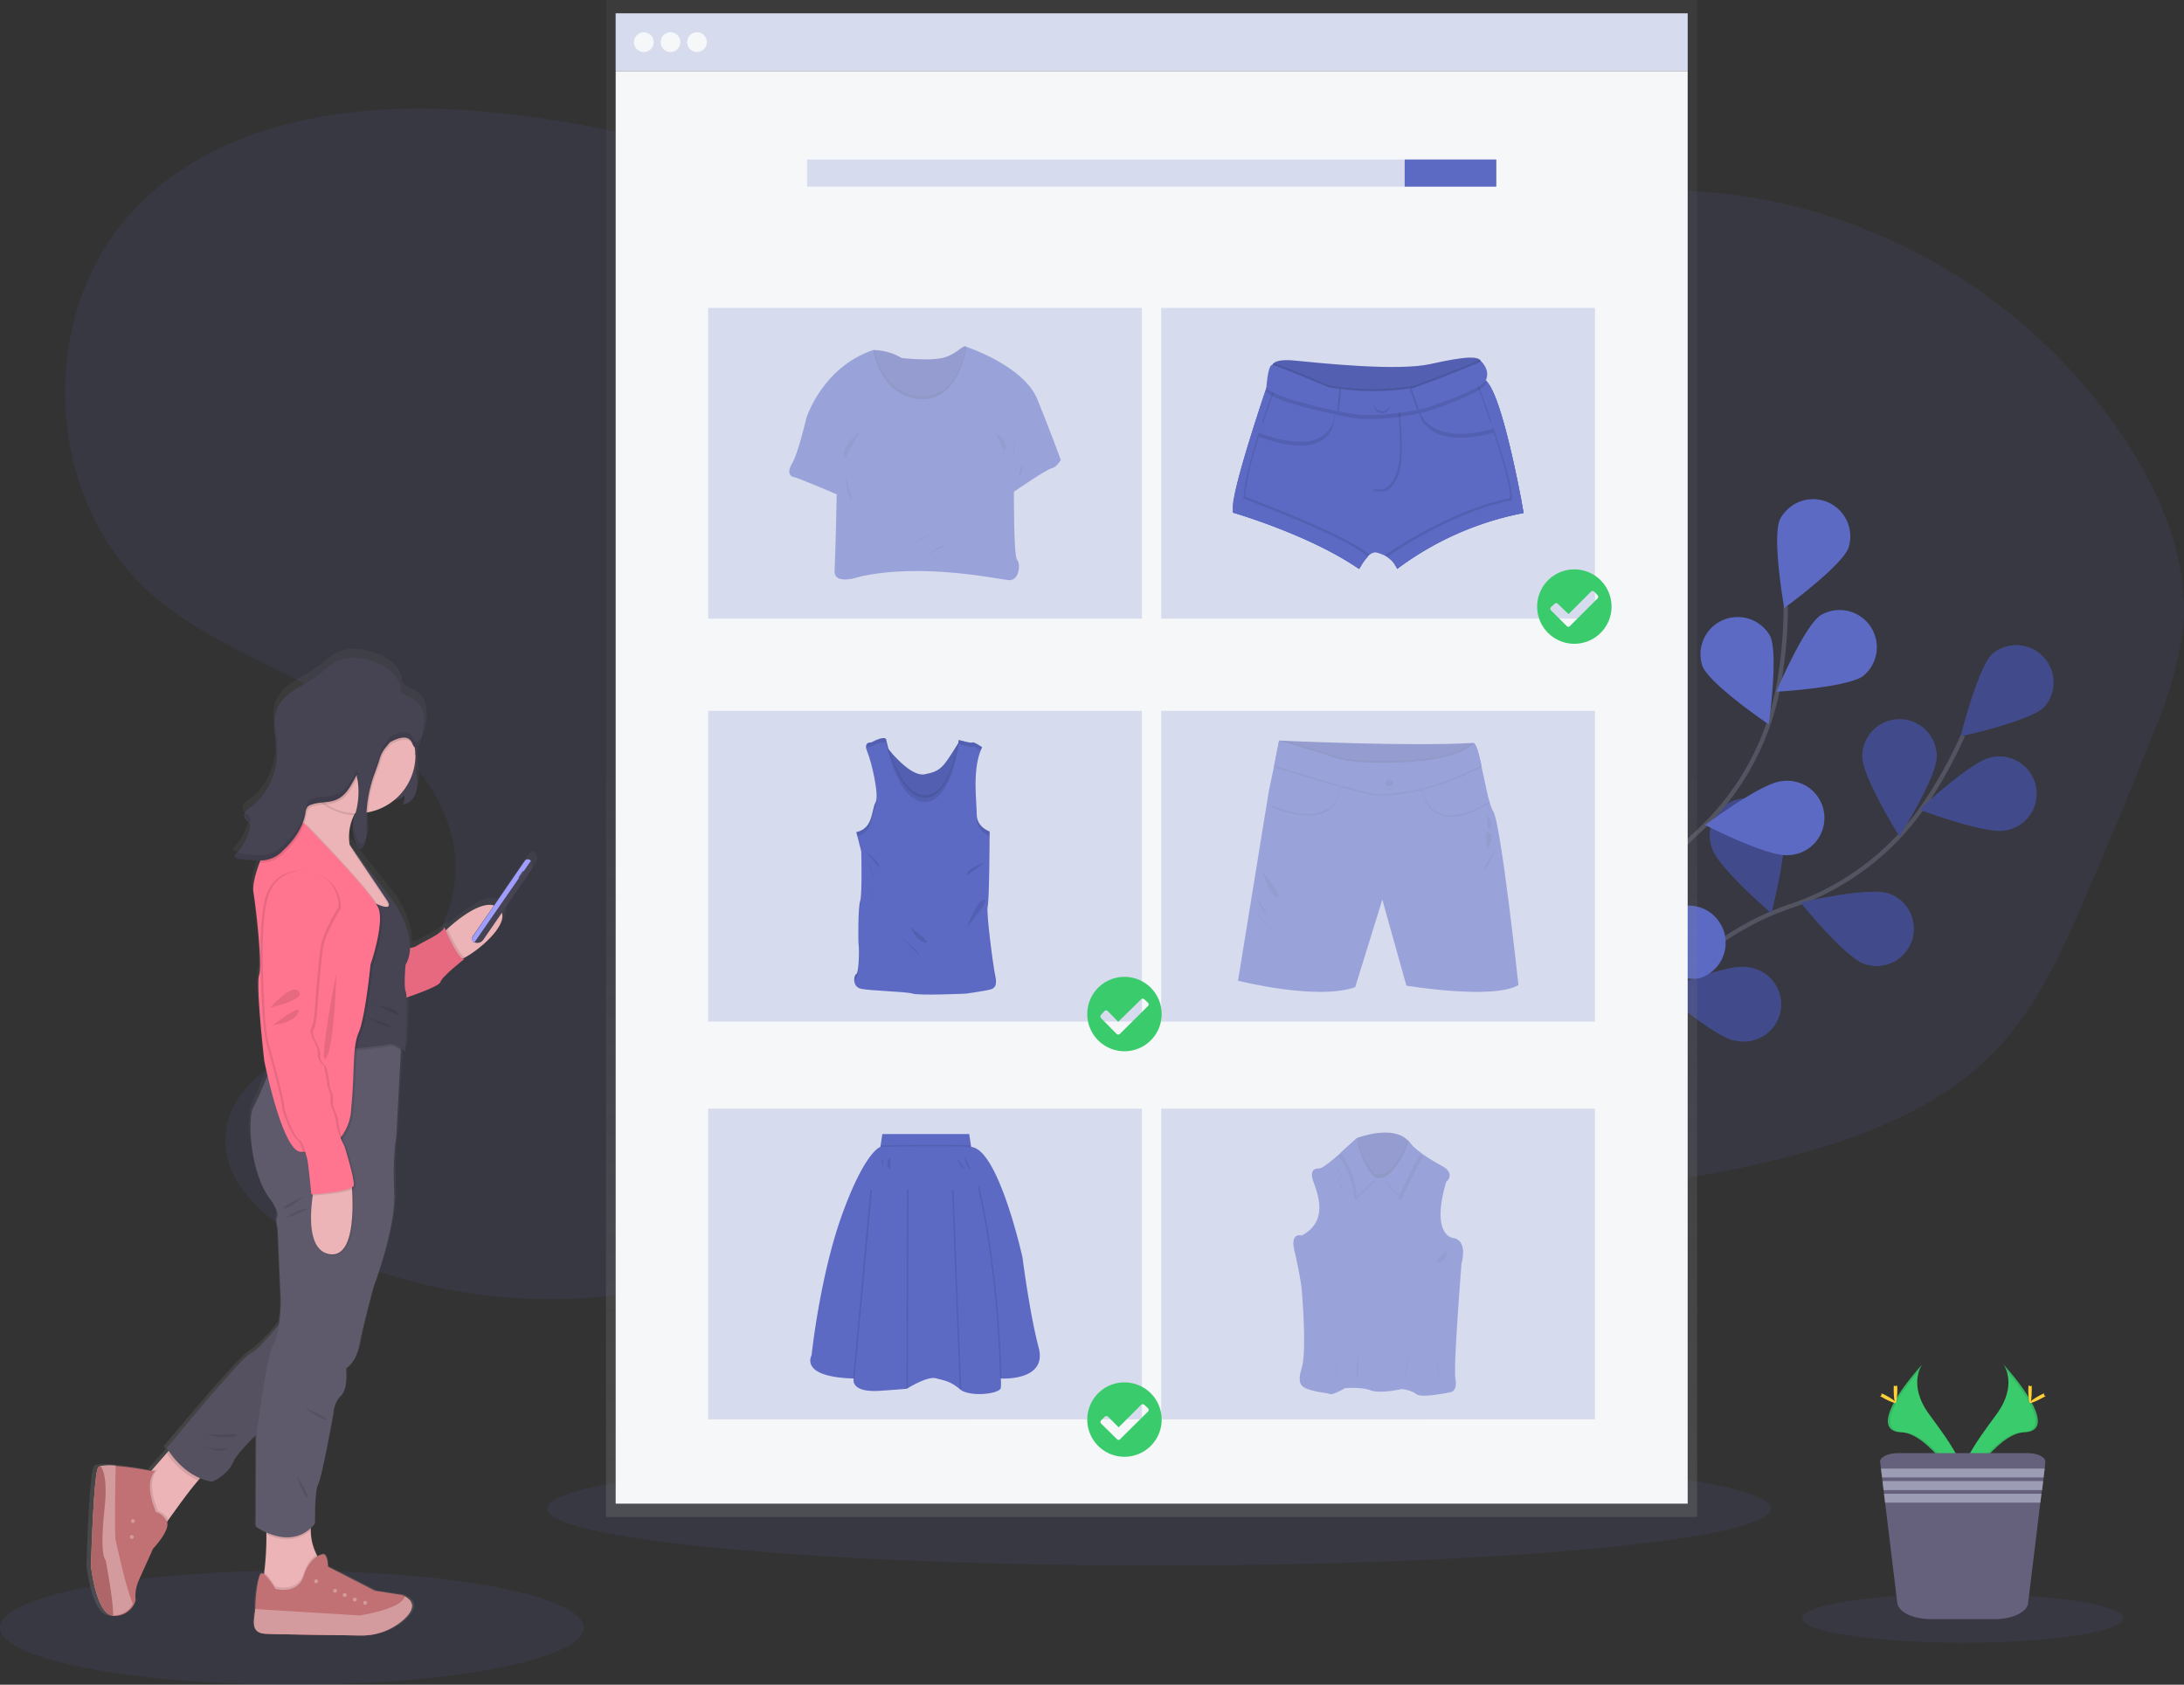<svg xmlns="http://www.w3.org/2000/svg" xmlns:xlink="http://www.w3.org/1999/xlink" width="1015.6" height="783.5" data-name="Layer 1"><rect width="100%" height="100%" fill="#333333" stroke="none"/><defs><linearGradient id="a" x1="535.5" x2="535.5" y1="705.5" gradientUnits="userSpaceOnUse"><stop offset="0" stop-color="gray" stop-opacity=".3"/><stop offset=".5" stop-color="gray" stop-opacity=".1"/><stop offset="1" stop-color="gray" stop-opacity=".1"/></linearGradient><linearGradient id="b" x1="237.2" x2="237.2" y1="818.9" y2="359.6" xlink:href="#a"/></defs><path fill="#5c6ac4" d="M637 126.3c-42.2 26.8-97 25-145 11.1s-92.3-38.7-139-56.3a490.9 490.9 0 0 0-122.2-28.7C171 46.2 104.5 53.7 62.9 96.9c-46.3 48.2-42.8 135 7.3 179.2 25.5 22.5 58.9 33.5 88 51s56 46.8 53.5 80.6c-2.3 31.4-29 55.5-56.6 70.6-21.3 11.6-47.6 24.4-50.1 48.6-2.5 23.4 19.6 41.7 40.7 52.1a252.8 252.8 0 0 0 222-.9c24.5-12.3 47-28.7 72.6-38.3 67.3-25.2 141.5.2 212.8 9.5a469.3 469.3 0 0 0 181-12c35.3-9.3 70.8-23.7 95.6-50.6 17.8-19.3 29-43.8 39.4-68q16.8-38.6 32.2-77.9a180.7 180.7 0 0 0 13.9-48.5c2.8-30.4-9.3-60.5-26-86.2-39.3-61-105.6-103.8-177.4-114.7S664 101.8 608.3 148.3" opacity=".1"/><ellipse cx="135.7" cy="757" fill="#5c6ac4" opacity=".1" rx="135.7" ry="26.5"/><ellipse cx="539" cy="701.6" fill="#5c6ac4" opacity=".1" rx="284.5" ry="26.5"/><path fill="none" stroke="#535461" stroke-miterlimit="10" stroke-width="2" d="M732.1 512.6s40-70.7 100-91a123 123 0 0 0 62.3-46.6 207.2 207.2 0 0 0 18.4-33"/><path fill="#5c6ac4" d="M950.5 328.9c-6.8 6.6-38.7 13.5-38.7 13.5s7.8-31.6 14.7-38.3a17.3 17.3 0 0 1 24 24.8zM932.5 386.2c-9.4 1.8-39.9-9.7-39.9-9.7s23.8-22.3 33.1-24.2a17.3 17.3 0 1 1 6.8 33.9zM866.8 448.2c-9-3.2-29.5-28.5-29.5-28.5s31.8-7.3 40.8-4.2a17.3 17.3 0 1 1-11.3 32.7zM806.6 483.9c-9.4-1.6-34-23.1-34-23.1s30.2-12.6 39.6-11a17.3 17.3 0 1 1-5.6 34zM866 351.8c0 9.5 17.3 37.2 17.3 37.2s17.3-27.7 17.3-37.2a17.3 17.3 0 0 0-34.6 0zM796.1 394.4c2.9 9.1 27.6 30.3 27.6 30.3s8.2-31.5 5.4-40.6a17.3 17.3 0 1 0-33 10.3zM733.8 445.2c1.3 9.5 22.1 34.6 22.1 34.6s13.4-29.8 12.2-39.2a17.3 17.3 0 1 0-34.3 4.6z"/><path d="M950.5 328.9c-6.8 6.6-38.7 13.5-38.7 13.5s7.8-31.6 14.7-38.3a17.3 17.3 0 0 1 24 24.8zM932.5 386.2c-9.4 1.8-39.9-9.7-39.9-9.7s23.8-22.3 33.1-24.2a17.3 17.3 0 1 1 6.8 33.9zM866.8 448.2c-9-3.2-29.5-28.5-29.5-28.5s31.8-7.3 40.8-4.2a17.3 17.3 0 1 1-11.3 32.7zM806.6 483.9c-9.4-1.6-34-23.1-34-23.1s30.2-12.6 39.6-11a17.3 17.3 0 1 1-5.6 34zM866 351.8c0 9.5 17.3 37.2 17.3 37.2s17.3-27.7 17.3-37.2a17.3 17.3 0 0 0-34.6 0zM796.1 394.4c2.9 9.1 27.6 30.3 27.6 30.3s8.2-31.5 5.4-40.6a17.3 17.3 0 1 0-33 10.3zM733.8 445.2c1.3 9.5 22.1 34.6 22.1 34.6s13.4-29.8 12.2-39.2a17.3 17.3 0 1 0-34.3 4.6z" opacity=".3"/><path fill="none" stroke="#535461" stroke-miterlimit="10" stroke-width="2" d="M734.4 511.2s7.9-80.8 54.5-123.7a123 123 0 0 0 38-67.8 207 207 0 0 0 3.5-37.7"/><path fill="#5c6ac4" d="M859.6 254.8c-3.5 8.8-29.9 28-29.9 28s-5.7-32.1-2.1-41a17.3 17.3 0 0 1 32 12.9zM866.4 314.4c-7.8 5.5-40.4 7.3-40.4 7.3s12.7-30 20.5-35.5a17.3 17.3 0 0 1 19.9 28.2zM831.4 397.7c-9.5.8-38.5-14-38.5-14s26.1-19.6 35.6-20.4a17.3 17.3 0 1 1 3 34.4zM790.8 454.8c-9.2 2.4-40.3-7.4-40.3-7.4s22.4-23.7 31.7-26a17.3 17.3 0 0 1 8.6 33.4zM791.7 309.9c3.8 8.7 30.8 27 30.8 27s4.6-32.3.7-41a17.3 17.3 0 0 0-31.5 14zM745 377.2c6.3 7.2 37.5 16.6 37.5 16.6s-5.2-32.2-11.5-39.4a17.3 17.3 0 0 0-26 22.8zM708.7 448.9c5 8.1 34.2 22.6 34.2 22.6s.2-32.6-4.8-40.7a17.3 17.3 0 1 0-29.4 18z"/><path fill="url(#a)" d="M281.8 0v705.5h507.4V0H281.8z"/><path fill="#f6f7f9" d="M286.3 6.2h498.5v26.9H286.3z"/><path fill="#5c6ac4" d="M286.3 6.2h498.5v26.9H286.3z" opacity=".2"/><path fill="#f6f7f9" d="M286.3 33.1h498.5v666.2H286.3z"/><circle cx="299.4" cy="19.6" r="4.6" fill="#f6f7f9"/><circle cx="311.8" cy="19.6" r="4.6" fill="#f6f7f9"/><circle cx="324.1" cy="19.6" r="4.6" fill="#f6f7f9"/><path fill="#5c6ac4" d="M375.3 74.2h320.6v12.6H375.3z" opacity=".2"/><path fill="#5c6ac4" d="M653.2 74.2h42.6v12.6h-42.6z"/><path fill="#5c6ac4" d="M329.3 330.6H531v144.5H329.3zM329.3 143.2H531v144.5H329.3zM329.3 515.6H531v144.5H329.3zM540 330.6h201.7v144.5H540zM540 143.2h201.7v144.5H540zM540 515.6h201.7v144.5H540z" opacity=".2"/><path fill="#3acc6c" d="M931.6 634.5s7.1 9.3-3.3 23.4-19 26-15.6 34.8c0 0 15.8-26.2 28.6-26.6s4.4-15.9-9.7-31.6z"/><path d="M931.6 634.5a11.5 11.5 0 0 1 1.4 3c12.5 14.6 19.2 28.3 7.2 28.6-11.2.4-24.6 20.4-27.9 25.4a11 11 0 0 0 .4 1.2s15.8-26.2 28.6-26.6 4.4-15.9-9.7-31.6z" opacity=".1"/><path fill="#ffd037" d="M944.8 646.4c0 3.3-.3 6-.8 6s-.8-2.7-.8-6 .4-1.7 1-1.7.6-1.6.6 1.7z"/><path fill="#ffd037" d="M949.4 650.3c-2.9 1.6-5.4 2.5-5.6 2.1s2-2 4.8-3.5 1.7-.5 2 0 1.7-.1-1.2 1.4z"/><path fill="#3acc6c" d="M893.9 634.5s-7.1 9.3 3.3 23.4 19 26 15.5 34.8c0 0-15.7-26.2-28.5-26.6s-4.4-15.9 9.7-31.6z"/><path d="M893.9 634.5a11.5 11.5 0 0 0-1.5 3c-12.5 14.6-19.1 28.3-7.1 28.6 11.2.4 24.6 20.4 27.8 25.4a9.1 9.1 0 0 1-.4 1.2S897 666.5 884.2 666s-4.4-15.9 9.7-31.6z" opacity=".1"/><path fill="#ffd037" d="M880.6 646.4c0 3.3.4 6 .8 6s.9-2.7.9-6-.5-1.7-1-1.7-.7-1.6-.7 1.7z"/><path fill="#ffd037" d="M876 650.3c3 1.6 5.5 2.5 5.7 2.1s-2-2-4.8-3.5-1.8-.5-2 0-1.7-.1 1.2 1.4z"/><ellipse cx="912.7" cy="752.6" fill="#5c6ac4" opacity=".1" rx="74.6" ry="11.4"/><path fill="#65617d" d="M951.1 680.1l-.3 3-.5 4-.2 1.7-.5 4.2-.3 1.7-.5 4-5.7 46.9c-.5 4.2-7.3 7.4-15.5 7.4h-29.7c-8.2 0-15-3.2-15.6-7.4l-5.7-46.8-.5-4.1-.2-1.8-.5-4-.2-1.8-.5-4.1-.4-3c-.3-2.2 3.5-4.2 8.1-4.2h60.7c4.6 0 8.3 2 8 4.3z"/><path fill="#9d9cb5" d="M950.8 683l-.5 4.1h-75.1l-.5-4.1h76.1zM950.1 688.8l-.5 4.2h-73.7l-.5-4.2h74.7zM949.3 694.7l-.5 4.1h-72.2l-.5-4.1h73.2z"/><path fill="#5c6ac4" d="M591.6 171.1s-1.8-4.6 10.5-3.4 47.8 5 63.1 1.6 24.5-4.5 23.5 0-26.5 14.8-26.5 14.8l-33.1 3.5-24.5-4-13-7.7z"/><path d="M688.8 169.3c-1 4.6-26.5 14.8-26.5 14.8l-33.2 3.5-24.4-4-13.2-7.7.1-4.8a2 2 0 0 1 .7-2.2c1.2-1 3.8-1.8 9.9-1.2 12.3 1.1 47.7 5 63 1.6 12.5-2.8 20.9-4 23-2a2 2 0 0 1 .6 2z" opacity=".1"/><path fill="#5c6ac4" d="M708.5 238.5a143 143 0 0 0-58.8 26 11 11 0 0 0-4.7-5.5 16.5 16.5 0 0 0-4.8-2c-1.5-.4-3 .6-4.3 1.9a24.6 24.6 0 0 0-4 5.7c-23.2-16-58.6-26.2-58.6-26.2v-3.2l.2-2.2.5-2.6c3-15.2 14.9-50.1 14.9-50.1h13.4l26 5.4 29.2-1.8 29.5-6.1 3.8-.8c6.4 5 13.6 40 16.5 54.9l.8 4.6.4 2z"/><path fill="#5c6ac4" d="M578.2 232c.7-14.7 12.4-46.5 14.3-51.7H589s-12.6 37-15.1 51.4a.4.4 0 0 0 0 .1l-.2 1.1-.3 2.3v3.2s35.4 10.2 58.7 26.2a24.6 24.6 0 0 1 3.9-5.7c-9-8.1-42.7-21.3-57.7-27zM708.1 236.4l-.3-1.7-.5-2.9c-2.9-14.9-10.1-49.9-16.5-54.9l-3.8.8c2.3 6.3 17.3 47 16 54.9-25 5-50.4 21.2-58 26.4a11 11 0 0 1 4.7 5.6 143 143 0 0 1 58.8-26l-.4-2.2z"/><path d="M579 231c.8-14.6 12.5-46.4 14.5-51.6h-3.7s-12.6 37-15.1 51.4l-.2 1.2-.2 2.3v3.2s35.3 10.2 58.6 26.2a24.2 24.2 0 0 1 3.9-5.7c-9-8.1-42.7-21.3-57.7-27z" opacity=".1"/><path fill="#5c6ac4" d="M578.2 232c.7-14.7 12.4-46.5 14.3-51.7H589s-12.6 37-15.1 51.4a.4.4 0 0 0 0 .1l-.2 1.1-.3 2.3v3.2s35.4 10.2 58.7 26.2a24.6 24.6 0 0 1 3.9-5.7c-9-8.1-42.7-21.3-57.7-27z"/><path d="M707.2 235.5l-.3-1.7-.6-2.9c-2.8-14.9-10-50-16.4-54.9l-3.8.8c2.3 6.3 17.3 47 16 54.9-25 5-50.4 21.2-58 26.4a11 11 0 0 1 4.7 5.6 143 143 0 0 1 58.8-26l-.4-2.2z" opacity=".1"/><path fill="#5c6ac4" d="M708.1 236.4l-.3-1.7-.5-2.9c-2.9-14.9-10.1-49.9-16.5-54.9l-3.8.8c2.3 6.3 17.3 47 16 54.9-25 5-50.4 21.2-58 26.4a11 11 0 0 1 4.7 5.6 143 143 0 0 1 58.8-26l-.4-2.2z"/><path d="M586.9 198.3s23.2 14.6 28.6-6.7l5.1 1.3s1.7 23.7-35.3 10.2z" opacity=".1"/><path fill="#5c6ac4" d="M586.9 196.5s23.2 14.6 28.6-6.8l5.1 1.4s1.7 23.7-35.3 10.2z"/><path d="M659.9 192.3s3 17.4 34.7 9l-1-3.4s-21.8 9-29.7-6.6z" opacity=".1"/><path fill="#5c6ac4" d="M659.9 190.4s3 17.5 34.7 9l-1-3.3s-21.8 9-29.7-6.6z"/><path d="M638.7 192v36.5h5.6s7.8-2.8 7.6-19.2-1.3-20.8-1.3-20.8z" opacity=".1"/><path fill="#5c6ac4" d="M637.8 191.1v36.5h5.6s7.8-2.8 7.6-19.2-1.3-20.8-1.3-20.8z"/><path d="M690.8 178.8c-2.3 4.2-23.2 11.3-26.9 12.5l-.6.2-3.5.8c-6.7 1.4-21.7 4-33 1.7l-5-1-4-.9c-13-2.9-26.5-6.6-28.9-10 0 0 .7-10.8 2.8-10.6s26.7 10.6 26.7 10.6h.3l4.1.6a116 116 0 0 0 34.9-.6l2.1-.7c11.6-4.1 29-11.5 29-11.5s4.5 4.2 2 8.9z" opacity=".1"/><path d="M688.8 169.3c-1 4.6-26.5 14.8-26.5 14.8l-33.2 3.5-24.4-4-13.2-7.7.1-4.8a2 2 0 0 1 .7-2.2c4.4 1.3 26 10.4 26 10.4h.4a116 116 0 0 0 39 0l2-.7c10.5-3.7 25.7-10 28.5-11.2a2 2 0 0 1 .6 2z" opacity=".1"/><path fill="#5c6ac4" d="M690.8 177c-2.3 4.2-23.2 11.2-26.9 12.4l-.6.2-3.5.8c-6.7 1.4-21.7 4-33 1.7l-5-1-4-.8c-13-3-26.5-6.7-28.9-10 0 0 .7-10.9 2.8-10.6s26.7 10.6 26.7 10.6h.3l4.1.5a116 116 0 0 0 34.9-.5l2.1-.8c11.6-4 29-11.4 29-11.4s4.5 4.1 2 8.8z"/><circle cx="642.6" cy="188.5" r="3.7" opacity=".1"/><circle cx="642.6" cy="187.6" r="3.7" fill="#5c6ac4"/><path d="M623.7 180.8l-1 10.3-4-.9 1-10c.5.2 2 .4 4 .6z" opacity=".1"/><path fill="#5c6ac4" d="M622.8 180.8l-1 10.3-4-.9 1-10c.5.2 2 .4 4 .6z"/><path d="M663 189.4l-.5.2-3.6.8-3.4-9.8c.5 0 .9-.2 1.3-.3l2-.8z" opacity=".1"/><path fill="#5c6ac4" d="M664 189.4l-.6.2-3.5.8-3.5-9.8c.5 0 .9-.2 1.3-.3l2-.8z"/><g opacity=".5"><path fill="#5c6ac4" d="M406 162.8a26.4 26.4 0 0 1 13.3 3.7s12.2 1.4 18.8 0 10-6.7 11.3-5.2 1.3 15.3 1.3 15.3L445 192l-13 9.6-20.4-5.9-6.8-17.3z"/><path d="M450.7 176.6L445 192l-13 9.5-20.4-5.9-6.8-17.3 1.3-15.5h.3a27.1 27.1 0 0 1 13 3.7s12.1 1.5 18.8 0c6.3-1.4 9.6-6.1 11-5.3a.6.6 0 0 1 .2.1c1.3 1.5 1.3 15.3 1.3 15.3z" opacity=".1"/><path d="M450.7 176.6L445 192l-13 9.5-20.4-5.9-6.8-17.3 1.3-15.5h.3c1.1 4.9 6 20.3 21.4 21.4 16 1.1 20.5-17.8 21.4-23a.6.6 0 0 1 .2.1 70.1 70.1 0 0 1 1.3 15.3z" opacity=".1"/><path fill="#5c6ac4" d="M406 162.8s3.3 21.6 21.8 22.8 21.6-24.3 21.6-24.3 26.7 8.8 33 24.4 10.9 28.2 10.9 28.2-2 3.5-4.3 3.9-17.5 10.9-17.5 10.9-.2 29.9 1.5 31.7 1 9.8-3.9 9.4-39.5-8.1-69-1.7c0 0-12.4 4.5-12-2.7s1-35.5 1-35.5-18.7-8-19.8-8-3.9-1.5-1-6.3 6.7-21.3 6.7-21.3 7.4-23.5 31-31.5z"/><path d="M463.4 201.5s5.5 4.1 4.3 7.2-4.3-7.2-4.3-7.2zM471.5 205.4a10 10 0 0 0 0 5.6M475.2 215.6s.8 5-1.4 5.5M400 200.3s-10.4 9-6.9 12.5M393.5 222s-.2 9.4 2.7 10.2M423.2 253.6s7-4.8 8.8-4.6M430.2 258.6s7.6-5.4 9.6-5" opacity=".1"/></g><g opacity=".5"><path fill="#5c6ac4" d="M594.8 344.4s60.4 2.9 90.4 1.1l-.7 8-53.1 7-15.7-4.9z"/><path d="M685.2 345.5l-.6 8-53.1 7-15.8-4.9-21-11.2 3.5.2c13.1.5 60.3 2.4 86.2 1z" opacity=".1"/><path fill="#5c6ac4" d="M706.1 458.1c-11.6 7-52.1.3-52.1.3l-11.2-40-12.6 40.7c-17.8 6.3-54.5-3-54.5-3l14.3-88 2.5-12 2.3-11.7 22.6 6.8s6.8 4.7 35.2 3.3 32.6-9 32.6-9c1.2.4 2.4 4.8 3.6 10.3 1.8 8 3.5 18.3 5.6 21.6 3.6 5.7 11.7 80.7 11.7 80.7z"/><path d="M688.9 356.6c-25.3 14-47.1 13.6-47.1 13.6-5.4.6-49.3-13.3-49.3-13.3l2.3-11.6 22.6 6.8s6.8 4.6 35.2 3.3 32.6-9 32.6-9c1.3.4 2.5 4.8 3.7 10.3z" opacity=".1"/><path d="M685.2 345.5l-.6 8-53.1 7-15.8-4.9-21-11.2 3.5.2 19.2 5.8s6.8 4.6 35.2 3.3c22.3-1 29.7-6 31.8-8.1z" opacity=".1"/><path fill="#5c6ac4" d="M688.9 355.8c-25.3 13.9-47.1 13.5-47.1 13.5-5.4.6-49.3-13.3-49.3-13.3l2.3-11.6 22.6 6.8s6.8 4.7 35.2 3.3 32.6-9 32.6-9c1.3.4 2.5 4.8 3.7 10.3z"/><circle cx="646.1" cy="364.9" r="2.3" opacity=".1"/><circle cx="646.1" cy="364" r="2.3" fill="none" stroke="#5c6ac4" stroke-miterlimit="10"/><path d="M587 405.3s4 12.1 7 12-7-12-7-12zM584.4 417.2s2.5 7.3 5.1 8.5M584.4 424.8s4 5 6.3 6.3M691.8 379s3.7 5.7 0 6.9M693.5 388.2c-4.4-5.2-1.7 7-1.7 7s2.8-5.7 1.7-7zM695.7 394.5s-6.6 9.7-5.3 10.8M608.4 379.3c-8.1 0-16.6-3.7-17-3.9l.3-.8c.2 0 16.3 7 25 1.8 3.4-2 5.2-5.5 5.6-10.5h.9c-.4 5.4-2.4 9-6 11.3a17 17 0 0 1-8.8 2z" opacity=".1"/><path fill="#5c6ac4" d="M608.4 378.4c-8.1 0-16.6-3.7-17-3.9l.3-.8c.2 0 16.3 7.1 25 1.8 3.4-2 5.2-5.5 5.6-10.5l.9.1c-.4 5.3-2.4 9-6 11.2a17 17 0 0 1-8.8 2.1z"/><path d="M674.8 380a13.7 13.7 0 0 1-6-1.4c-6.6-3.1-7.6-10.9-7.7-11.2h.9s1 7.5 7.2 10.5c5.4 2.6 13.2 1 23-5l.4.7c-7 4.2-13 6.3-17.8 6.3z" opacity=".1"/><path fill="#5c6ac4" d="M674.8 379a13.7 13.7 0 0 1-6-1.2c-6.6-3.2-7.6-11-7.7-11.3h.9s1 7.5 7.2 10.5c5.4 2.6 13.2 1 23-5l.4.7c-7 4.3-13 6.4-17.8 6.4z"/></g><path fill="#5c6ac4" d="M411.1 345.8s11.4 15.8 19 14.3 8.5-3.3 15.4-14.3l5.6 12.9-6.6 16-7.8 10.2-16.7-2.7-5.3-18.1z"/><path d="M451.1 358.7l-6.6 16-7.8 10.1-16.7-2.6-5.3-18.1-3.6-18.3 2.6 3.2c3.8 4.6 11 12.2 16.5 11 7.6-1.5 8.4-3.1 15-13.8l.3-.5z" opacity=".1"/><path d="M451.1 358.7l-6.6 16-7.8 10.1-16.7-2.6-5.3-18.1-3.6-18.3 2.6 3.2c2.5 8 7.8 20.9 16.5 20.8 9.8-.1 13.8-16.4 15-23.6l.3-.4z" opacity=".1"/><path fill="#5c6ac4" d="M405.1 345.3s-3.8-.5-1.8 4.3 5.7 20.5 3.8 23.7-.9 12-8.9 13.7l2.3 9s.5 20-.5 23-1 19-.7 20.8.1 12.7-1.1 13.2-2 5.8 2 6.8 21 1.3 24.2 2.3 24.9 0 24.9 0 9.2-1.3 11.5-2 2.8-2.6 2-6.2-4.3-29.2-3.5-32.4.9-34.8.9-34.8-6-2-6-7.9-2.3-21.5 2.5-31.3c0 0-3.9-2.7-4.5-2.2s-6.4-1.2-6.4-1.2-3 26.7-15.6 26.9-18.1-27-18.1-27 .1-2.4-7 1.3z"/><path d="M423.3 431.1s2.6 6.4 6.9 7.3-7-7.3-7-7.3zM419.3 436s8.3 6.8 8 8.2M402.5 396s6.6 4.5 6.6 7.8M407 410s-1.9-6.4-3.1-7.8M403.9 412.5s2.8 5.6 3 7.1M457.6 401.3s-8.6 2.6-7.9 5.8M449.7 431.1s11.3-13 7.9-12.7-8 12.8-8 12.8z" opacity=".1"/><g opacity=".1"><path d="M454.2 378.8c0-2.7-.5-7.5-.6-12.8 0 6.1.6 11.8.6 14.8 0 5.8 5.7 7.8 6 7.9v-2s-6-2-6-7.9zM462.8 456a15.6 15.6 0 0 1 .2 1.5 10 10 0 0 0-.2-3.6c-.7-3-3.4-22.2-3.6-29.8-.3 5.2 2.9 28.5 3.6 31.8zM399.1 436c0-5.5.3-13 1-15a87 87 0 0 0 0-2c-.7 2.1-1 11.5-1 17zM405.1 347.3c7-3.7 7-1.2 7-1.2s5.5 27 18 26.9 15.7-27 15.7-27 5.8 1.8 6.4 1.3 2.7 1 3.8 1.7l.7-1.5s-3.8-2.7-4.5-2.2-6.4-1.2-6.4-1.2-3 26.7-15.6 26.9-18.1-27-18.1-27 .1-2.4-7 1.3c0 0-3-.4-2.2 3 .5-1.2 2.2-1 2.2-1zM398.2 455c1-.4 1.3-7.2 1.2-11 0 3.8-.4 8.7-1.2 9s-1.2 2-.9 3.6c.2-.8.5-1.5.9-1.6zM407.1 375.3a8.6 8.6 0 0 0 .5-4.1 5.3 5.3 0 0 1-.5 2.1c-1.8 3.2-1 12-9 13.7l.6 1.9c7.5-2 6.6-10.4 8.4-13.6z"/></g><path fill="#5c6ac4" d="M451.6 533.4c-3.8 6.9-42.2 0-42.2 0l.1-.7.8-5.3h40.4l.8 5.3z"/><path d="M451.6 533.4c-3.8 6.9-42.2 0-42.2 0l.1-.7c1.8 0 29.6-.6 42 0z" opacity=".1"/><path fill="#5c6ac4" d="M409.4 533.4s-6.9 1.7-17.5 30.6-14.5 66.3-14.5 66.3-6 10.1 19.6 10.8c0 0-2 6.7 12.4 5.7s12.4-1 12.4-1 9.3-5.9 13.4-4.8 6.7 1.3 11.2 5.1 18.7 2.2 19-.7a27 27 0 0 0 0-4.3s21.8 1.4 17.6-14.4-7.5-41.8-7.5-41.8-11.2-50.8-24-51.5-42 0-42 0z"/><path d="M396.7 641.2l8-87.8.8.1-8.1 87.7zM421.5 645.7l.3-92.4h.7l-.3 92.4zM442.7 553.4h.7L447 646h-.7zM465 641.1c-1.2-52.8-10.2-89-10.3-89.3l.6-.2c.1.4 9.2 36.6 10.4 89.5zM410.6 538.6s-1.2.7 0 4M414 538.6s-3.2 2 0 5.5M444.7 538.6s4.4 4.3 3.4 5.5M448.3 537.5s.7 5.2 3.3 6.6" opacity=".1"/><g opacity=".5"><path fill="#5c6ac4" d="M630.9 529.3s16.9-6.7 24.2 1.5-5 18.2-5 18.2l-5.2 10.2-12.1-1.3-2.9-14.2z"/><path d="M650 548.9l-5 10.3-12.2-1.3-2.9-14.2 1-14.4.3-.1c2.1-.8 16.6-5.8 23.5 1.1a5.3 5.3 0 0 1 .4.4c7.3 8.2-5 18.2-5 18.2z" opacity=".1"/><path d="M650 548.9l-5 10.3-12.2-1.3-2.9-14.2 1-14.4.3-.1c2 11.4 7.7 16.3 8.6 17h.1l3.5-.2c6.6-3.7 10.2-12.4 11.3-15.7a5.3 5.3 0 0 1 .4.4c7.3 8.2-5 18.2-5 18.2z" opacity=".1"/><path fill="#5c6ac4" d="M679.6 588.1s-3.8 47.4-2.8 53.1-2.1 6.2-2.1 6.2-13.5 3-16 1-6.9-2.4-6.9-2.4-10 2.3-14.4.6-12-1-12-1-5.6 3.4-7.2 2.7-3.6-.4-8.2-1.7-7.1-2.5-4.7-10.3.3-32.8.1-35.8-1.5-10.3-3.5-19 3.4-6.9 3.4-6.9c12.7-6.6 7.4-19.5 5.4-25.2s1.2-6 2.8-6 7.5-5.1 7.5-5.1l2.5-2.2 7.4-6.7c1.9 12.5 7.9 17.8 8.9 18.5l.1.1 3.4-.3c8.3-4.5 11.8-17 11.8-17 1 1.7 3.2 3.7 5.7 5.5a98 98 0 0 0 10.2 6.3c6 3.6 1.5 7.2 1.5 7.2-7.3 24.8 3 26 3 26 7.6 1 4 12.4 4 12.4z"/><path d="M623.3 543.5s-2.1 1.1-2.1 2.4M624.6 545.9s-2.9 3-2.4 3.9M624.6 549.8s-2.1 2.3-1.3 3.6M639 549.6l-9 8.7c-.4-9.6-5-17.3-7.4-20.6l7.5-6.7c1.8 12.6 7.8 17.9 8.8 18.6z" opacity=".1"/><path fill="#5c6ac4" d="M639.8 548l-9 8.6c-.3-9.6-5-17.4-7.3-20.6l7.4-6.7c1.9 12.6 7.9 17.9 8.9 18.6z"/><path d="M661.7 537.9c-3.6 5.6-10.3 20.4-10.3 20.4l-7.2-8.8c8.3-4.6 11.7-17 11.7-17 1 1.6 3.3 3.6 5.8 5.4z" opacity=".1"/><path fill="#5c6ac4" d="M660.8 536.2a245.7 245.7 0 0 0-10.3 20.4l-7.1-8.8c8.3-4.6 11.7-17 11.7-17 1 1.6 3.2 3.6 5.7 5.4z"/><path d="M655.5 628s-1.5 13-2.4 13.6M668.1 630.2s1.7 9.3 1 11.4M631.5 630.8s-1.6 8.7 0 9.7M622.2 629.5s-1.3 10.3-1 12.2M670.3 579.2s-4 3.2-3.8 4M673.1 581.3s-7.6 6.4-3.8 5.7 3.8-5.8 3.8-5.8z" opacity=".1"/></g><path fill="url(#b)" d="M341 455v-.1l-.6-.4h.1a1.8 1.8 0 0 0-2.3.6l-.2.3-12.2 17.5-2.1 3.1c-6.4-2-16.8 6.2-22.1 10.8l-1 .9-.6-1.6c-.3 2.9-10.4 7.2-12.7 8.7a8.5 8.5 0 0 1-3.5 1.2c.3-10.9-8.1-22.3-8.1-22.3L255 447.6a23 23 0 0 1 2.1-14l.6-1a22.7 22.7 0 0 0-1.2 7c0 1.7 1.7 10.3 4 10a1.3 1.3 0 0 0 1.2-.6c1.8-2.2 2-5.8 1.9-9.2a18.8 18.8 0 0 1-.4 3c.2-2.8-.1-5.8-.1-8v-2.4h.3v0h.2a27.6 27.6 0 0 0 12.6-5.8 6.7 6.7 0 0 0 4.7-2.3 4.6 4.6 0 0 1-.9 4.3c2.8-.1 5.1-2.2 6.2-4.8a16.7 16.7 0 0 0 .7-8 55.6 55.6 0 0 1-.5-8 30 30 0 0 0 .2-4.5 8.5 8.5 0 0 0-.2-1.3 2 2 0 0 0 1.5-.6c1.1-.9 1.5-2.6 1.8-4a33.4 33.4 0 0 0 1-9.2c0 1-.2 1.9-.3 2.8.3-3.6-.2-7-2.6-9.7-1.7-1.8-4-2.8-6.2-3.9a4.5 4.5 0 0 1-2-1.4 5.8 5.8 0 0 1-.6-2.5c-.7-5.2-5.7-9-10.6-11-6.4-2.7-14-4-20-.6-3 1.5-5.4 4-8 6-3.5 2.6-7.4 4.4-11 6.7s-7 5-8.7 9c-2.7 6-.7 12.7-.4 19.2.6 10.3-3.7 21-12 27a10.8 10.8 0 0 0-2.7 2.3 2.9 2.9 0 0 0-.2 3.3c.4.5 1.1.9 1.6 1.4 1 1 .8 2.7.4 4.1a25.8 25.8 0 0 1-7 11.9c.1 1 1.4 1.4 2.5 1.6a58.3 58.3 0 0 0 8.6.6h1.2l-.4 1c-1.6 4.2-3.6 10.4-3 14.3 1 6 4.3 33.7 2.7 38.6s2.6 40.1 2.6 40.1l1.5 6.8c-2.5 5.8-5.3 12.3-6.7 14.9-2.9 5.1-1.5 31.6 8.3 43.4 0 0 4 5.7 3 7.8s.2 5.7.2 5.7l1.5 34.3a88.9 88.9 0 0 1-.7 10.5 64.7 64.7 0 0 1-13.6 14c-4.7 1.9-39.7 44.3-39.7 44.3l.8 1.3-1 1.2-6.7 7.7-.5.7c-1.3-.3-9.7-1.8-16.3-2.3h-.7v-.1a24.9 24.9 0 0 0-7 .2 2.3 2.3 0 0 0-1.1.6c-2.3 2.8-3.5 46.4-3.5 46.4s2.4 21.9 10 23a4 4 0 0 0 1.2.3h.3c5.4-.4 7.9-3.5 9-5.6a8.7 8.7 0 0 0 .8-2s-1-4 1.4-9.3L162 778s8-8.4 6.6-12.5l.7-1a251.8 251.8 0 0 1 15-19.5 24.6 24.6 0 0 0 5.6 1.6s7.5-3 10.3-9.6c1.2-2.8 5.9-7.7 10.9-12.5l-.2 1.3-.2 41.7a29.8 29.8 0 0 0 5.2 2.9v1a134 134 0 0 1-1.1 17.8l-.2.9c-.6-.5-1.1-.6-1.5-.3a46 46 0 0 0-2.6 16.1v.5c-.2 4.6-2.8 11.2 5 11.6l44.8.8a30.1 30.1 0 0 0 20-7c4.3-3.8 7-8.2 1-11.4l-1-.6-13-2-22.3-11.3s-.1-6.9-2.8-5.7a7.5 7.5 0 0 0-2.2.9l-.4-.8a25.6 25.6 0 0 1-2.8-11.6v-1.1a22 22 0 0 0 2-1.9s-.3-15.6 1.5-18.5 7.2-32.8 7.2-32.8.1-5.5 3.6-8.8 2.3-12.8 2.3-12.8 4.9-2.6 6.5-11 6.6-27 6.6-27 10.5-27.5 9.8-44.8 1-26.3 1-26.3l2.2-40.2v-.7l1.5 1.2v-.4l.5.4s1-18.2.7-25.5c6.1-2 15.4-5.5 16-7.2a60.3 60.3 0 0 1 11.3-10.8 1.7 1.7 0 0 1-.7-.2l1-.5c7-3.7 19.7-14.5 17.5-21l14-20.1a3.4 3.4 0 0 0-.3-4.3z" transform="translate(-92.2 -58.2)"/><path fill="#ecb4b6" d="M216.2 445.3a9.1 9.1 0 0 1-3.3 1.3c-4.4 0-8-11.7-8-11.7l3.2-3c5.8-5.3 18.1-14.9 23.9-9.5 6.5 6-8.2 18.8-15.8 22.9zM149.8 727.4l-16.2 17.4s-14.9.2-12-8a30 30 0 0 0 1.3-5.5 134.7 134.7 0 0 0 1-17.6V707s23.5-10.3 21 .4a20.1 20.1 0 0 0-.4 4.1 25.5 25.5 0 0 0 2.7 11.5 26 26 0 0 0 2.6 4.3z"/><path d="M149.8 727.4l-16.2 17.4s-14.9.2-12-8a30 30 0 0 0 1.3-5.5c2.1 1.6 5.2 6.5 5.2 6.5s10.3 3 13.1-6c1.6-5 4-7.5 6-8.7a26 26 0 0 0 2.6 4.3z" opacity=".1"/><path fill="#c17174" d="M187.2 753.6a29.3 29.3 0 0 1-19.6 7c-13.3-.2-38.2-.5-44-.8-7.7-.3-5.1-7-4.9-11.5v-.4c.1-4.6 1-14.4 2.6-16s6.8 7 6.8 7 10.3 3 13.1-6 8.6-10 8.6-10c2.6-1 2.7 5.7 2.7 5.7l21.8 11.2 12.8 2 1.1.6c5.8 3.2 3.2 7.6-1 11.2z"/><circle cx="147" cy="735.4" r=".9" fill="#fff" opacity=".3"/><circle cx="155.8" cy="739.8" r=".9" fill="#fff" opacity=".3"/><circle cx="160.3" cy="741.8" r=".9" fill="#fff" opacity=".3"/><circle cx="169.8" cy="745.4" r=".9" fill="#fff" opacity=".3"/><circle cx="165" cy="743.9" r=".9" fill="#fff" opacity=".3"/><path fill="#c17174" d="M187.2 753.6a29.3 29.3 0 0 1-19.6 7c-13.3-.2-38.2-.5-44-.8-7.7-.3-5.1-7-4.9-11.5l48.5 3s19.9-3 21-8.9c5.8 3.2 3.2 7.6-1 11.2z"/><path fill="#fff" d="M187.2 753.6a29.3 29.3 0 0 1-19.6 7c-13.3-.2-38.2-.5-44-.8-7.7-.3-5.1-7-4.9-11.5l48.5 3s19.9-3 21-8.9c5.8 3.2 3.2 7.6-1 11.2z" opacity=".3"/><path fill="#ecb4b6" d="M97 683.7a33.5 33.5 0 0 0-4.9 4.9c-4.8 5.5-10.7 14-13.7 18.1l-1.8 2.7-6.5-1s-7-10.6-6.8-10.8l5.5-11.7 2-2.4 6.7-7.7 3-3.5s22.3 7.2 16.5 11.4z"/><path d="M78.4 706.8l-1.8 2.6-6.5-1s-7-10.5-6.8-10.8l5.5-11.7 2-2.4.8.1h1.6c-5.8 6 .4 19.2.4 19.2s2.7.3 4.8 4z" opacity=".1"/><path fill="#c17174" d="M71.2 720.2l-6.6 14.6c-2.3 5.3-1.5 9.2-1.5 9.2a9 9 0 0 1-.7 2 10.1 10.1 0 0 1-8.8 5.5h-.4c-7.8-.2-10.3-22.9-10.3-22.9s1.2-43.2 3.4-46a2.1 2.1 0 0 1 1.2-.6 24 24 0 0 1 6.9-.2c7 .5 16.1 2.3 16.1 2.3h1.7c-5.8 6 .4 19.2.4 19.2s2.7.2 4.9 4.1-6.3 12.8-6.3 12.8z"/><circle cx="61.8" cy="707.4" r=".9" fill="#fff" opacity=".3"/><circle cx="61.3" cy="714.8" r=".9" fill="#fff" opacity=".3"/><path fill="#c17174" d="M61.8 745.8a10.1 10.1 0 0 1-8.8 5.5h-.4c-7.8-.2-10.3-22.9-10.3-22.9s1.2-43.2 3.4-46a2.1 2.1 0 0 1 1.1-.6 24 24 0 0 1 7-.2c-.2 7.8-.6 32.4 0 34.8s4.9 22.9 8 29.4z"/><path fill="#fff" d="M61.8 745.8a10.1 10.1 0 0 1-8.8 5.5h-.4c-7.8-.2-10.3-22.9-10.3-22.9s1.2-43.2 3.4-46a2.1 2.1 0 0 1 1.1-.6 24 24 0 0 1 7-.2c-.2 7.8-.6 32.4 0 34.8s4.9 22.9 8 29.4z" opacity=".3"/><path fill="#c17174" d="M52.6 751.4c-7.8-.2-10.3-23-10.3-23s1.2-43.2 3.4-46a2.1 2.1 0 0 1 1.1-.5c1.7 2.4 3.1 7.8 1.8 19.7-2.4 22.5.5 23.9.5 23.9s3.7 19.1 3.5 25.9z"/><path d="M52.6 751.4c-7.8-.2-10.3-23-10.3-23s1.2-43.2 3.4-46a2.1 2.1 0 0 1 1.1-.5c1.7 2.4 3.1 7.8 1.8 19.7-2.4 22.5.5 23.9.5 23.9s3.7 19.1 3.5 25.9zM216.2 445.3a9.1 9.1 0 0 1-3.3 1.3c-4.4 0-8-11.7-8-11.7l3.2-3c1.4 3.2 5.4 11.8 8.1 13.4z" opacity=".1"/><path fill="#ff748e" d="M188.2 441s3.6.3 5.9-1.3 12.2-5.7 12.5-8.6c0 0 5.9 14.4 9.2 15 0 0-10.3 8-11 10.6s-20.9 8.9-20.9 8.9z"/><path d="M188.2 441s3.6.3 5.9-1.3 12.2-5.7 12.5-8.6c0 0 5.9 14.4 9.2 15 0 0-10.3 8-11 10.6s-20.9 8.9-20.9 8.9zM97 683.7a33.5 33.5 0 0 0-4.9 4.9 34.7 34.7 0 0 1-14.6-12.8l3-3.5s22.3 7.2 16.5 11.4z" opacity=".1"/><path fill="#5e5a6b" d="M133.7 610.8s-12.6 16.8-17.2 18.7-38.9 43.9-38.9 43.9 7.4 13.5 21 15.7c0 0 7.3-2.9 10-9.4s24.4-25 24.4-25z"/><path d="M133.7 610.8s-12.6 16.8-17.2 18.7-38.9 43.9-38.9 43.9 7.4 13.5 21 15.7c0 0 7.3-2.9 10-9.4s24.4-25 24.4-25z" opacity=".1"/><path d="M95.6 667a54.8 54.8 0 0 0 11.4 0c6.8-.6 1.7 3.5-11.4 0zM92.5 671.4s9 5.1 12.4 2.6-3.3 2.4-12.4-2.6zM145 707.5a20.1 20.1 0 0 0-.5 4.1c-7 6.3-15.3 4.4-20.5 2l-.1-6.5s23.5-10.3 21 .4z" opacity=".1"/><path fill="#5e5a6b" d="M186.7 483.8l-.3 4.8-2.1 39.8s-1.8 9-1 26-9.7 44.4-9.7 44.4-5 18.3-6.5 26.7-6.3 11-6.3 11 1.2 9.4-2.3 12.7-3.6 8.7-3.6 8.7-5.3 29.6-7 32.5-1.5 18.3-1.5 18.3C135.3 722 119 710 119 710l.1-41.3s4.7-38 8-43.4 3.5-19.9 3.5-19.9l-1.5-34s-1.2-3.6-.2-5.6-3-7.8-3-7.8c-9.5-11.6-11-37.9-8.1-43s11.1-25.7 11.1-25.7l11.5-6.7 20.7.6z"/><path d="M137.9 686s2.7 9.3 4.9 10.3-5-10.4-5-10.4zM141.6 654.7s7 5.5 10 5.5-10-5.5-10-5.5z" opacity=".1"/><path fill="#ecb4b6" d="M184 422.5v11.3l-7.6-3.2-7.4-3.2-16.2-16s-12.8-8.3-19.7-15.9c-4-4.3-5.9-8.4-2.4-10.6a21.5 21.5 0 0 0 4.4-3.9 73.8 73.8 0 0 0 9-13.2l.3-.6c3.3-6 5.6-11.3 5.6-11.3a67.6 67.6 0 0 0 16.8 8.3c3.4 2.8 5 6 2 9.2a24 24 0 0 0-2.3 2.6 21.7 21.7 0 0 0-1.4 2.2l-.5 1a23 23 0 0 0-2 13.7z"/><path fill="#464353" d="M182.5 341.8c.4.6 1 1.2 1.3 2a9.4 9.4 0 0 1 .6 4.7 27.3 27.3 0 0 0 .5 7.7c.5 2.2 1.5 4.4 1.6 6.7.1 3.3-1.6 6.3-3.2 9.2a6.6 6.6 0 0 0 4.7-2.2 4.6 4.6 0 0 1-.9 4.2c2.7-.1 5-2.2 6-4.7a16.5 16.5 0 0 0 .8-8 54.6 54.6 0 0 1-.6-8 29.4 29.4 0 0 0 .2-4.5c-.2-2.9-2-5.4-3.7-7.8l-3.5-4.7a2.5 2.5 0 0 0-1-1c-3.3-1.4-3.7 4.7-2.8 6.4z"/><path d="M168.8 373.4a24 24 0 0 0-2.2 2.6 21.7 21.7 0 0 0-1.4 2.2l-.5 1a27 27 0 0 1-20.2-11c-.2 0-.3-.2-.4-.4l.4-.6c3.3-6.1 5.5-11.3 5.5-11.3a67.6 67.6 0 0 0 16.8 8.3c3.4 2.8 5 6 2 9.2z" opacity=".1"/><path fill="#ecb4b6" d="M193.2 351.2a27 27 0 0 1-22.2 26.6 27.3 27.3 0 0 1-4.9.4h-1a27 27 0 1 1 28-27z"/><path d="M169.7 418s13.6 7.6 10.1 1.2l-17.7-26.3 20.1 26s12.9 17.6 5.8 29.8c0 0-1 10 .2 12.5s-.3 28-.3 28-4.8-4.5-7.4-3.6-20.7 2.3-20.7 2.3z" opacity=".1"/><path d="M186.7 483.8l-.3 4.8c-1.6-1.2-3.9-2.5-5.4-2-2.6.8-20.7 2.4-20.7 2.4l.8-6z" opacity=".1"/><path fill="#464353" d="M170.2 418s13.6 7.6 10.1 1.2l-17.7-26.3 20.1 26s12.9 17.6 5.9 29.8c0 0-1 10 .1 12.5s-.3 28-.3 28-4.8-4.5-7.4-3.6-20.7 2.4-20.7 2.4z"/><path d="M177.5 431.1c-.8 8.3-4.2 18-4.2 18s-2.4 24.4-5.5 31.7-1.7 17.1-3.5 35.5a23.2 23.2 0 0 1-5.6 14.2 21 21 0 0 1-16.8 5.8l-1.2-.1c-8.6-.9-16.8-42.2-16.8-42.2s-4-35.2-2.4-40-1.5-32.2-2.6-38.2c-.6-3.8 1.3-10 2.9-14l1.6-4s2.9-9.4 7.7-14.2a7 7 0 0 1 5-2 12.7 12.7 0 0 1 6.4 2 1.8 1.8 0 0 1 .3 0s31.2 32 34 39.3c.9 2.1 1 5 .7 8.2z" opacity=".1"/><path fill="#ff748e" d="M176.5 430.6c-.8 8.2-4.2 18-4.2 18s-2.4 24.4-5.5 31.6-1.7 17.2-3.5 35.5a23.3 23.3 0 0 1-5.6 14.2c-4.7 5-11.4 6.1-16.8 5.8h-1.2c-8.6-1-16.8-42.3-16.8-42.3s-4-35.1-2.4-40-1.6-32.2-2.6-38.2c-.7-3.8 1.3-10 2.8-14l1.7-4s2.9-9.2 7.7-14a7 7 0 0 1 5-2.2 12.5 12.5 0 0 1 6.4 2l.2.2S173 415 176 422.4c.8 2 .9 5 .5 8.2z"/><path d="M141.5 556.1s-7.1 6.3-9.5 6 9.5-6 9.5-6zM143.4 562.2s-7.5 3.5-9.7 4 6.8-4.9 9.7-4zM172.2 467.5s11 .2 12.8 3.6-9.2-5-12.8-3.6zM170.7 473.6s8.5 1.8 11 3.8-11-3.8-11-3.8zM156.4 452.6s-1 34.9-4.8 39.4 4.8-39.4 4.8-39.4zM146.9 551.1s-7.1 30.8 7.1 32.7 9.9-35 9.9-35z" opacity=".1"/><path fill="#ecb4b6" d="M146.4 550.6s-7.1 30.8 7.1 32.7 9.8-35 9.8-35z"/><path d="M193 348.2a10.4 10.4 0 0 1-1-1.8c-1.9-4-6.8-2-10.3-.2l-2 2.5a15.3 15.3 0 0 0-2 3.3 25.4 25.4 0 0 0-1 3c-.5 1.8-1.2 3.4-1.9 5.1a59.3 59.3 0 0 0-3.7 17.7 27.3 27.3 0 0 1-5 .4v-.1l.4-2a35.7 35.7 0 0 0 .3-11.9v-.2l-.4-2.7-1 1.9c-2.1 4-4.4 8-8.5 9.7a17.4 17.4 0 0 1-5.1 1.2 29.4 29.4 0 0 0-6.5 1 4 4 0 0 0-1.8 1.2 5.5 5.5 0 0 0-1 2.8 22.7 22.7 0 0 1-1 4 34.3 34.3 0 0 1-8.4 12.4l-.9 1a17.4 17.4 0 0 1-5.6 3.8 17 17 0 0 1-5.8.9c.8-2.4 1.6-4 1.6-4s2.9-9.2 7.7-14a7 7 0 0 1 5-2.2 75.5 75.5 0 0 0 9.3-13.7 27 27 0 1 1 48.6-19z" opacity=".1"/><path fill="#464353" d="M194.7 327.2c-1.6-1.8-3.8-2.9-6-3.9a4.6 4.6 0 0 1-2-1.4 6 6 0 0 1-.5-2.5c-.8-5.2-5.6-8.8-10.5-11-6.2-2.6-13.7-3.8-19.6-.6-3 1.6-5.2 4-7.8 6-3.4 2.6-7.2 4.4-10.7 6.6s-7 5-8.6 8.9c-2.6 5.9-.7 12.7-.3 19.1a31.4 31.4 0 0 1-11.9 26.8 10.3 10.3 0 0 0-2.6 2.2 2.9 2.9 0 0 0-.2 3.3c.4.5 1.1.9 1.6 1.4.9 1 .7 2.7.3 4a25.5 25.5 0 0 1-6.8 11.8c.1 1 1.4 1.5 2.5 1.6a56.1 56.1 0 0 0 8.3.6 14.1 14.1 0 0 0 11.8-4.7c5-4.7 9.2-10.6 10.3-17.3a5.7 5.7 0 0 1 1-2.9 4.2 4.2 0 0 1 1.8-1c3.8-1.4 8-.7 11.6-2.3 4.7-2 7-7 9.5-11.6 0 .9.2 1.8.4 2.6a35.6 35.6 0 0 1-.7 14.2c-.7 2.6-1.7 5.2-1.6 7.9 0 2 2 12.4 4.7 9.3s1.7-10 1.7-14a59.5 59.5 0 0 1 4-21.2l1.8-5.1a27.3 27.3 0 0 1 1-3 15.7 15.7 0 0 1 2.1-3.4l2-2.4c3.5-1.9 8.3-3.8 10.2.1.7 1.5 1.1 3.2 3 1.7 1.1-.8 1.5-2.5 1.8-3.8 1.2-5.5 2.2-11.9-1.6-16z"/><path d="M158.5 421.6c-.7-18.5-26.6-22.3-32.6-4.9a2.5 2.5 0 0 0-.1.4c-4 11.8-2.2 41.8-2.2 41.8s.5 20.1 2.4 26.8 7.2 25.9 7.2 29 4.9 15 7 15.8 3 7.5 3.6 8.7 2 16.8 2 16.8 19.4-1.2 19.7-4.3-4.3-18.1-4.3-18.1-3.4-6.2-3.8-11.2-3.2-7.2-2.6-10.6-1.6-5.2-1.6-7.4-1.5-8.2-1.5-8.2-3.3-2.6-2.8-5.7-4.6-9.2-3.2-11.5 1.7-7.7 1.7-7.7 1.7-24.7 3-31.4 8.1-17.5 8.1-17.5v-.8z" opacity=".1"/><path d="M157.7 530c-4.7 5-11.4 6-16.8 5.7-.6-2.3-1.5-5.2-2.8-5.8-2-.8-7-12.6-7-15.7s-5.3-22.3-7.2-29-2.4-26.8-2.4-26.8-1.7-30 2.2-41.8l.2-.4c6-17.5 31.8-13.6 32.6 4.8v.9s-7 10.8-8.3 17.5-2.9 31.4-2.9 31.4-.3 5.5-1.7 7.7 3.8 8.4 3.3 11.5 2.7 5.6 2.7 5.6 1.6 6 1.6 8.3 2 4 1.5 7.4 2.2 5.6 2.7 10.6a27.7 27.7 0 0 0 2.3 8z" opacity=".1"/><path fill="#ff748e" d="M157.5 421c-.7-18.4-26.6-22.2-32.6-4.8l-.1.4c-4 11.8-2.3 41.8-2.3 41.8s.5 20.1 2.4 26.8 7.2 25.9 7.2 29 5 15 7 15.8 3.2 7.5 3.7 8.7 2 16.8 2 16.8 19.3-1.2 19.7-4.3-4.3-18.1-4.3-18.1-3.4-6.2-3.9-11.2-3.1-7.2-2.6-10.6-1.6-5.2-1.6-7.4-1.5-8.2-1.5-8.2-3.3-2.6-2.8-5.7-4.6-9.2-3.2-11.5 1.7-7.7 1.7-7.7 1.7-24.7 3-31.4 8.1-17.5 8.1-17.5v-.8z"/><path d="M125.7 468.6c.5-.6 10.2-11.4 13.3-7.5s-13.3 7.5-13.3 7.5zM126.6 477c.3-.5 9.7-.9 12-6s-12 6-12 6z" opacity=".1"/><g opacity=".1"><path d="M115.9 382a2.6 2.6 0 0 1 .5 1 4 4 0 0 0-.5-3.5c-.5-.5-1.2-.8-1.6-1.4v-.1a2.6 2.6 0 0 0 0 2.7l1.6 1.4zM129 348.8v-3c-.2-3.5-.9-7-1-10.6-.3 4.3.7 8.9 1 13.2v.4zM169 391.7c-2.3 2.8-4.2-5.2-4.6-8.4a13.2 13.2 0 0 0-.1 1.7c0 2 2 12.4 4.7 9.3 1.8-2.1 2-5.8 2-9-.2 2.5-.6 4.8-2 6.4zM166.5 363a34.4 34.4 0 0 1 .4 4 35.1 35.1 0 0 0-.4-6.6c0-1-.3-1.8-.3-2.7-2.5 4.7-4.8 9.6-9.5 11.6-3.6 1.6-7.8 1-11.6 2.2a4 4 0 0 0-1.8 1.2 5.6 5.6 0 0 0-1 2.8 32 32 0 0 1-10.3 17.3 14.1 14.1 0 0 1-11.8 4.8 57.3 57.3 0 0 1-8.4-.7 6.3 6.3 0 0 1-1.2-.3l-1.2 1.3c.1 1 1.4 1.5 2.4 1.6a56 56 0 0 0 8.4.6 14.1 14.1 0 0 0 11.8-4.7 32 32 0 0 0 10.3-17.3 5.6 5.6 0 0 1 1-2.9 4.1 4.1 0 0 1 1.8-1c3.8-1.4 8-.7 11.6-2.3 4.7-2 7-7 9.5-11.6 0 .9.2 1.8.3 2.6zM196.6 340.6c-.3 1.3-.7 3-1.8 3.9-1.9 1.4-2.3-.2-3-1.7-1.9-4-6.8-2-10.3-.2l-2 2.5a15.3 15.3 0 0 0-2 3.3 23.6 23.6 0 0 0-1 3c-.5 1.8-1.2 3.4-1.9 5.1a59.9 59.9 0 0 0-3.9 21.3v1a59.7 59.7 0 0 1 4-19.7l1.8-5.1a23.6 23.6 0 0 1 .9-3 15.3 15.3 0 0 1 2.2-3.4l1.9-2.4c3.5-1.9 8.4-3.8 10.3.1.7 1.5 1.1 3.2 3 1.7 1.1-.8 1.5-2.5 1.8-3.8a34 34 0 0 0 1-9.3 44 44 0 0 1-1 6.7z"/></g><path fill="#464353" d="M220 438l.5.3a2.1 2.1 0 0 1-.6-3l23.9-34.5a2.1 2.1 0 0 1 3-.6l-.6-.3a3.4 3.4 0 0 1 .9 4.7l-22.4 32.5a3.4 3.4 0 0 1-4.7.8z"/><path fill="#9f9eff" d="M246.5 400l.4.3-26.3 38-.4-.2a1.7 1.7 0 0 1-.4-2.4l24.2-35.3a1.7 1.7 0 0 1 2.5-.4z"/><rect width=".4" height="3.8" x="334.4" y="463.1" fill="#464353" rx=".2" ry=".2" transform="rotate(34.6 382.1 287.7)"/><path fill="#3acc6c" d="M749.4 282a17.3 17.3 0 1 1-17.3-17.2 17.3 17.3 0 0 1 17.3 17.2zm-19.3 9.1l12.8-12.8a1.1 1.1 0 0 0 0-1.5l-1.5-1.6a1.1 1.1 0 0 0-1.6 0l-10.4 10.4-5-4.8a1.1 1.1 0 0 0-1.5 0l-1.6 1.5a1.1 1.1 0 0 0 0 1.6l7.3 7.3a1.1 1.1 0 0 0 1.5 0zM540.2 471.5a17.3 17.3 0 1 1-17.3-17.2 17.3 17.3 0 0 1 17.3 17.2zm-19.3 9.2l12.9-12.8a1.1 1.1 0 0 0 0-1.6l-1.6-1.5a1.1 1.1 0 0 0-1.6 0L520 475.2l-4.9-5a1.1 1.1 0 0 0-1.5 0L512 472a1.1 1.1 0 0 0 0 1.5l7.2 7.3a1.1 1.1 0 0 0 1.6 0zM540.2 660.2a17.3 17.3 0 1 1-17.3-17.3 17.3 17.3 0 0 1 17.3 17.3zm-19.3 9.1l12.9-12.8a1.1 1.1 0 0 0 0-1.6l-1.6-1.5a1.1 1.1 0 0 0-1.6 0l-10.4 10.4-4.9-4.9a1.1 1.1 0 0 0-1.6 0l-1.6 1.6a1.1 1.1 0 0 0 0 1.6l7.3 7.2a1.1 1.1 0 0 0 1.6 0z"/></svg>